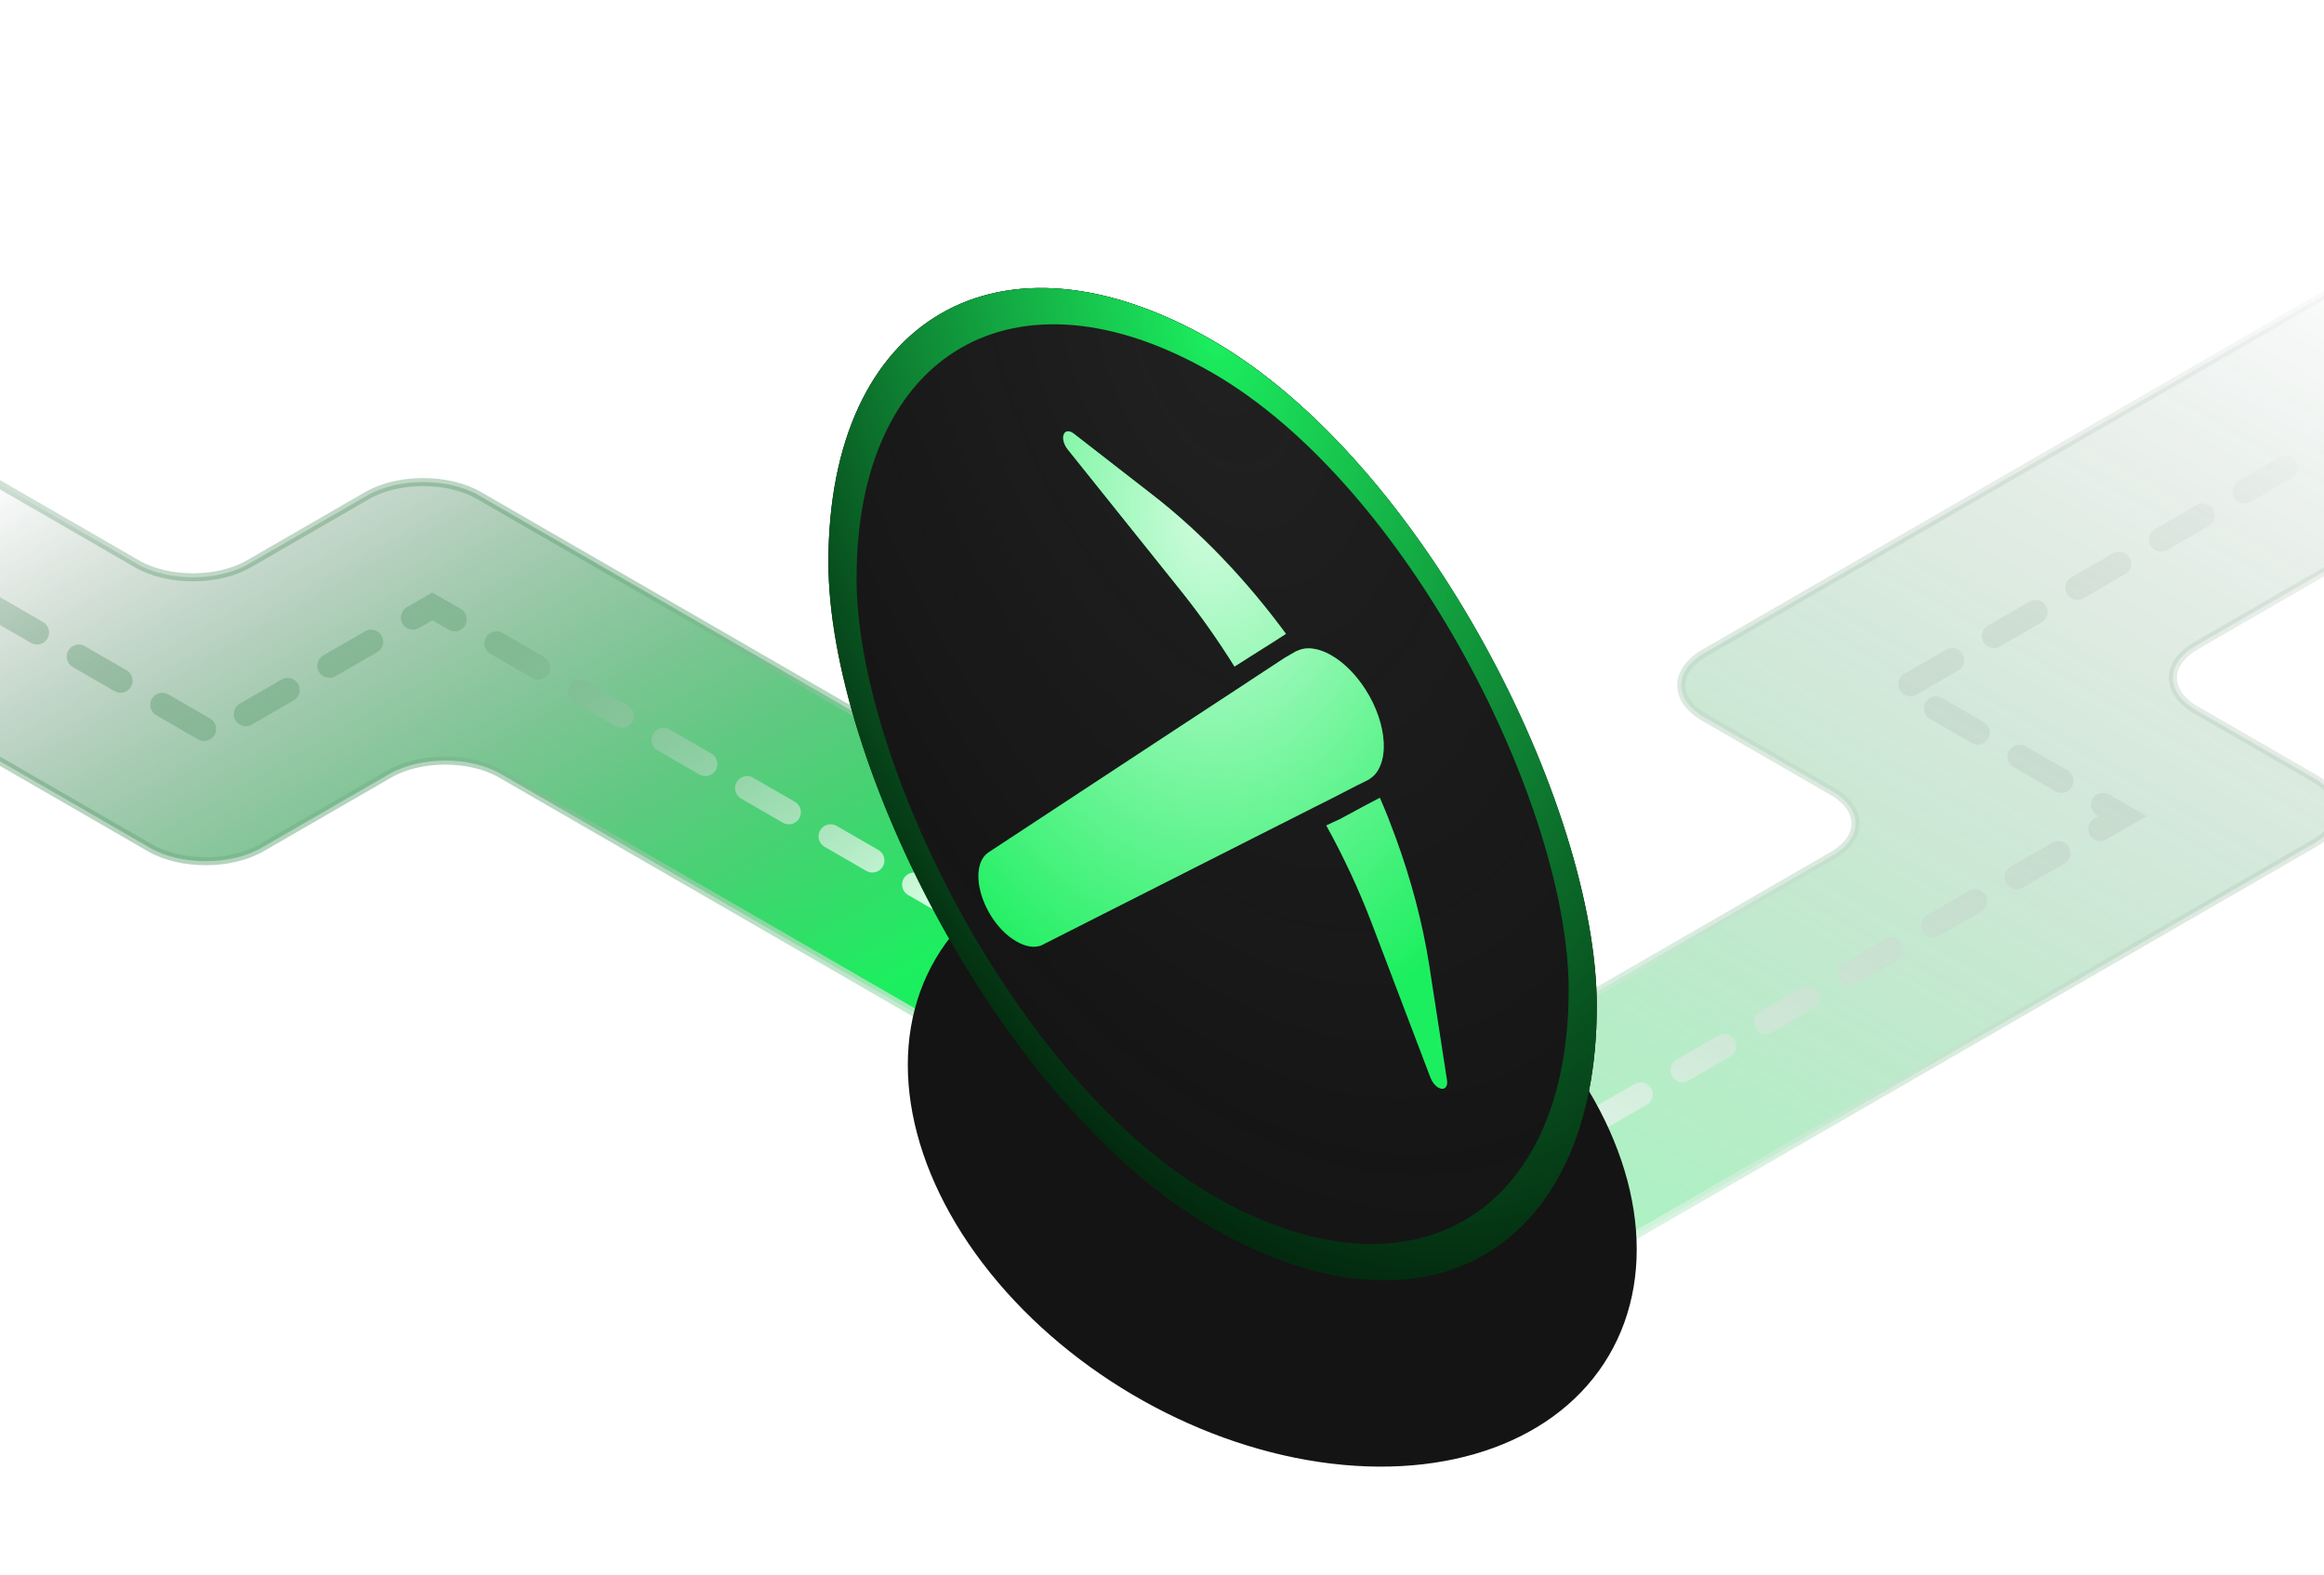 <svg width="372" height="252" viewBox="0 0 372 252" fill="none" xmlns="http://www.w3.org/2000/svg">
<g clip-path="url(#clip0_310_5010)">
<path d="M80.159 123.857L162.223 171.232C167.146 174.075 175.102 174.059 180.026 171.217L199.044 160.237C203.968 157.395 203.968 152.787 199.044 149.944L76.646 79.284C71.722 76.441 63.74 76.441 58.816 79.284L39.797 90.263C34.874 93.105 26.892 93.105 21.968 90.263L-40.268 54.334C-45.191 51.492 -53.174 51.492 -58.097 54.334L-78.595 66.167C-83.518 69.01 -83.518 73.618 -78.595 76.46L24.015 135.697C28.939 138.539 36.921 138.539 41.845 135.697L62.342 123.864C67.265 121.022 75.236 121.014 80.159 123.857Z" fill="url(#paint0_linear_310_5010)" stroke="url(#paint1_linear_310_5010)" stroke-width="1.287"/>
<path d="M179.755 160.868L69.21 97.051L33.954 117.404L-36.672 76.632" stroke="url(#paint2_linear_310_5010)" stroke-width="3.86" stroke-linecap="round" stroke-dasharray="7.72 7.72"/>
<g opacity="0.4">
<path d="M293.32 136.934L211.256 184.309C206.332 187.152 206.359 191.745 211.282 194.587L230.301 205.567C235.225 208.409 243.207 208.409 248.131 205.567L370.529 134.906C375.453 132.063 375.453 127.455 370.529 124.613L351.511 113.633C346.587 110.791 346.587 106.183 351.511 103.34L413.747 67.412C418.67 64.569 418.67 59.961 413.747 57.119L393.249 45.285C388.326 42.443 380.343 42.443 375.42 45.285L272.81 104.522C267.887 107.364 267.886 111.973 272.81 114.815L293.307 126.648C298.231 129.49 298.243 134.092 293.32 136.934Z" fill="url(#paint3_linear_310_5010)" stroke="url(#paint4_linear_310_5010)" stroke-width="1.287"/>
<path d="M229.208 194.43L339.753 130.613L304.496 110.259L375.122 69.487" stroke="url(#paint5_linear_310_5010)" stroke-width="3.86" stroke-linecap="round" stroke-dasharray="7.72 7.72"/>
</g>
<g filter="url(#filter0_f_310_5010)">
<ellipse cx="203.65" cy="185.188" rx="62.542" ry="44.107" transform="rotate(30.557 203.65 185.188)" fill="#141414"/>
</g>
<g clip-path="url(#clip1_310_5010)">
<rect width="142.02" height="142.02" rx="71.01" transform="matrix(0.866 0.5 7.54678e-05 1 132.6 18.985)" fill="#141414"/>
<rect width="142.02" height="142.02" rx="71.01" transform="matrix(0.866 0.5 7.54678e-05 1 132.6 18.985)" fill="url(#paint6_radial_310_5010)" fill-opacity="0.2"/>
<path d="M170.264 69.552C170.374 69.246 170.594 69.062 170.884 69.03C171.174 68.998 171.517 69.122 171.85 69.378L184.57 79.264C192.186 85.187 199.434 92.747 205.838 101.444L203.865 102.714L199.578 105.421L197.606 106.675C195.019 102.524 192.214 98.544 189.23 94.793L170.878 71.886C170.592 71.525 170.374 71.094 170.262 70.668C170.15 70.242 170.15 69.847 170.264 69.551L170.264 69.552ZM231.624 172.901L228.765 154.401C227.716 147.746 225.9 140.858 223.375 133.962C222.603 131.866 221.774 129.737 220.874 127.683L218.773 128.78L214.486 131.09L212.299 132.105C215.053 137.089 217.451 142.229 219.446 147.42L228.98 172.496C229.104 172.823 229.285 173.139 229.503 173.413C229.722 173.687 229.97 173.909 230.224 174.056C230.394 174.153 230.563 174.218 230.724 174.246C231.041 174.291 231.305 174.181 231.47 173.935C231.635 173.689 231.69 173.322 231.624 172.901L231.624 172.901ZM217.329 125.637L218.873 124.878C219.063 124.79 219.24 124.677 219.402 124.539C219.893 124.216 220.303 123.762 220.616 123.194C221.653 121.401 221.784 118.694 220.977 115.72C220.17 112.746 218.498 109.771 216.36 107.506C214.221 105.24 211.808 103.888 209.696 103.771C208.976 103.736 208.311 103.858 207.724 104.134C207.493 104.209 207.277 104.317 207.081 104.455L205.652 105.28L201.179 108.21L199.235 109.497L188.832 116.313L158.135 136.48C157.096 137.222 156.549 138.663 156.612 140.5C156.675 142.336 157.342 144.422 158.472 146.316C159.602 148.21 161.107 149.764 162.667 150.647C164.129 151.511 165.548 151.745 166.668 151.307L200.166 134.342L210.527 129.103L212.628 128.055L217.329 125.637Z" fill="#1CEF5F"/>
<path d="M170.264 69.552C170.374 69.246 170.594 69.062 170.884 69.03C171.174 68.998 171.517 69.122 171.85 69.378L184.57 79.264C192.186 85.187 199.434 92.747 205.838 101.444L203.865 102.714L199.578 105.421L197.606 106.675C195.019 102.524 192.214 98.544 189.23 94.793L170.878 71.886C170.592 71.525 170.374 71.094 170.262 70.668C170.15 70.242 170.15 69.847 170.264 69.551L170.264 69.552ZM231.624 172.901L228.765 154.401C227.716 147.746 225.9 140.858 223.375 133.962C222.603 131.866 221.774 129.737 220.874 127.683L218.773 128.78L214.486 131.09L212.299 132.105C215.053 137.089 217.451 142.229 219.446 147.42L228.98 172.496C229.104 172.823 229.285 173.139 229.503 173.413C229.722 173.687 229.97 173.909 230.224 174.056C230.394 174.153 230.563 174.218 230.724 174.246C231.041 174.291 231.305 174.181 231.47 173.935C231.635 173.689 231.69 173.322 231.624 172.901L231.624 172.901ZM217.329 125.637L218.873 124.878C219.063 124.79 219.24 124.677 219.402 124.539C219.893 124.216 220.303 123.762 220.616 123.194C221.653 121.401 221.784 118.694 220.977 115.72C220.17 112.746 218.498 109.771 216.36 107.506C214.221 105.24 211.808 103.888 209.696 103.771C208.976 103.736 208.311 103.858 207.724 104.134C207.493 104.209 207.277 104.317 207.081 104.455L205.652 105.28L201.179 108.21L199.235 109.497L188.832 116.313L158.135 136.48C157.096 137.222 156.549 138.663 156.612 140.5C156.675 142.336 157.342 144.422 158.472 146.316C159.602 148.21 161.107 149.764 162.667 150.647C164.129 151.511 165.548 151.745 166.668 151.307L200.166 134.342L210.527 129.103L212.628 128.055L217.329 125.637Z" fill="url(#paint7_radial_310_5010)"/>
</g>
<rect x="2.25" y="3.897" width="136.824" height="136.824" rx="68.412" transform="matrix(0.866 0.5 7.54678e-05 1 132.901 17.86)" stroke="#032A0F" stroke-width="5.196"/>
<rect x="2.25" y="3.897" width="136.824" height="136.824" rx="68.412" transform="matrix(0.866 0.5 7.54678e-05 1 132.901 17.86)" stroke="url(#paint8_radial_310_5010)" stroke-width="5.196"/>
</g>
<defs>
<filter id="filter0_f_310_5010" x="104.123" y="94.479" width="199.055" height="181.418" filterUnits="userSpaceOnUse" color-interpolation-filters="sRGB">
<feFlood flood-opacity="0" result="BackgroundImageFix"/>
<feBlend mode="normal" in="SourceGraphic" in2="BackgroundImageFix" result="shape"/>
<feGaussianBlur stdDeviation="20.587" result="effect1_foregroundBlur_310_5010"/>
</filter>
<linearGradient id="paint0_linear_310_5010" x1="170.372" y1="176.79" x2="60.239" y2="-13.982" gradientUnits="userSpaceOnUse">
<stop offset="0.14" stop-color="#1CEF5F"/>
<stop offset="0.787" stop-color="#032A0F" stop-opacity="0"/>
</linearGradient>
<linearGradient id="paint1_linear_310_5010" x1="170.372" y1="176.79" x2="60.239" y2="-13.982" gradientUnits="userSpaceOnUse">
<stop stop-color="#D2FCDF"/>
<stop offset="1" stop-color="#06531E" stop-opacity="0"/>
</linearGradient>
<linearGradient id="paint2_linear_310_5010" x1="162.127" y1="171.045" x2="71.554" y2="14.153" gradientUnits="userSpaceOnUse">
<stop offset="0.165" stop-color="#D2FCDF"/>
<stop offset="1" stop-color="#06531E" stop-opacity="0"/>
</linearGradient>
<linearGradient id="paint3_linear_310_5010" x1="201.629" y1="189.014" x2="311.761" y2="-1.758" gradientUnits="userSpaceOnUse">
<stop stop-color="#1CEF5F"/>
<stop offset="1" stop-color="#032A0F" stop-opacity="0"/>
</linearGradient>
<linearGradient id="paint4_linear_310_5010" x1="201.629" y1="189.014" x2="311.761" y2="-1.758" gradientUnits="userSpaceOnUse">
<stop stop-color="#A4F9BF"/>
<stop offset="1" stop-color="#032A0F" stop-opacity="0"/>
</linearGradient>
<linearGradient id="paint5_linear_310_5010" x1="211.58" y1="184.254" x2="302.153" y2="27.362" gradientUnits="userSpaceOnUse">
<stop stop-color="#D2FCDF"/>
<stop offset="1" stop-color="#032A0F" stop-opacity="0"/>
</linearGradient>
<radialGradient id="paint6_radial_310_5010" cx="0" cy="0" r="1" gradientUnits="userSpaceOnUse" gradientTransform="translate(71.01 6.96397e-06) rotate(90) scale(142.02 115.005)">
<stop stop-color="#545454"/>
<stop offset="1" stop-color="#545454" stop-opacity="0"/>
</radialGradient>
<radialGradient id="paint7_radial_310_5010" cx="0" cy="0" r="1" gradientUnits="userSpaceOnUse" gradientTransform="translate(194.124 82.215) rotate(89.996) scale(86.598 60.767)">
<stop stop-color="#D2FCDF"/>
<stop offset="1" stop-color="#D2FCDF" stop-opacity="0"/>
</radialGradient>
<radialGradient id="paint8_radial_310_5010" cx="0" cy="0" r="1" gradientUnits="userSpaceOnUse" gradientTransform="translate(71.01 6.96397e-06) rotate(90) scale(142.02 115.005)">
<stop stop-color="#1CEF5F"/>
<stop offset="1" stop-color="#1CEF5F" stop-opacity="0"/>
</radialGradient>
<clipPath id="clip0_310_5010">
<rect width="372" height="252" fill="white"/>
</clipPath>
<clipPath id="clip1_310_5010">
<rect width="142.02" height="142.02" rx="71.01" transform="matrix(0.866 0.5 7.54678e-05 1 132.6 18.985)" fill="white"/>
</clipPath>
</defs>
</svg>

